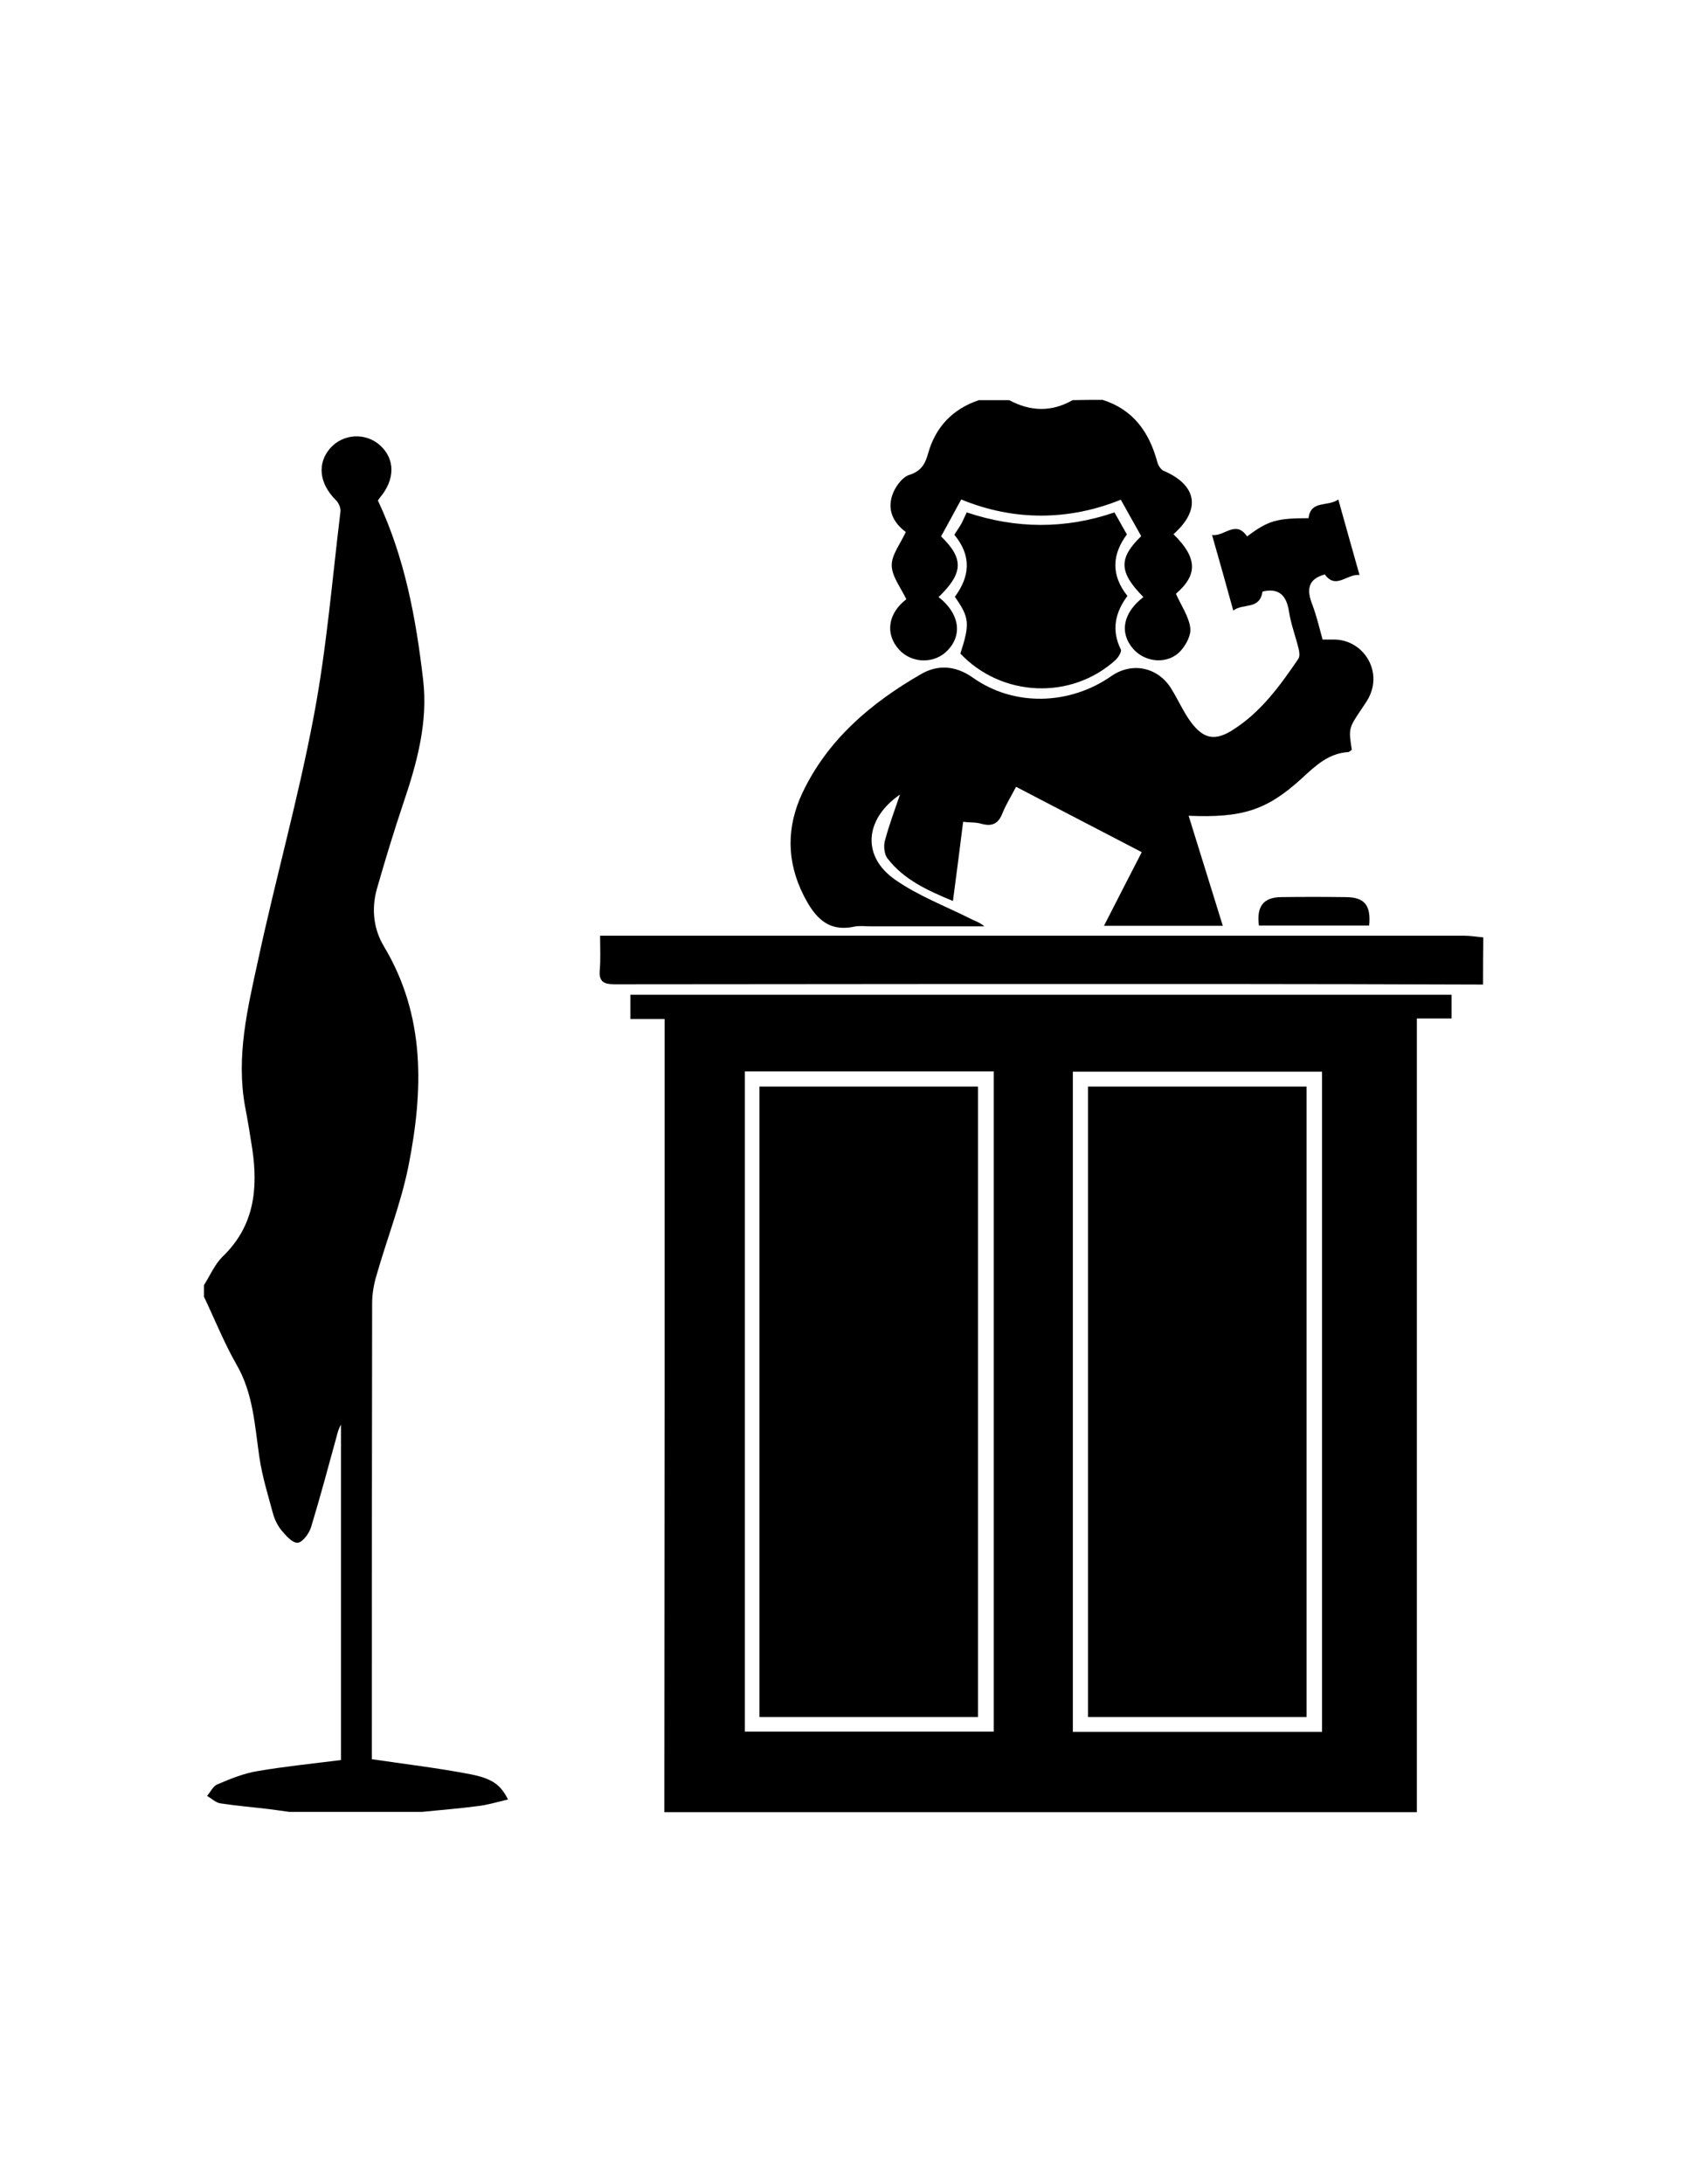 <?xml version="1.0" encoding="utf-8"?>
<!-- Generator: Adobe Illustrator 19.0.0, SVG Export Plug-In . SVG Version: 6.00 Build 0)  -->
<svg version="1.1" id="Calque_1" xmlns="http://www.w3.org/2000/svg" xmlns:xlink="http://www.w3.org/1999/xlink" x="0px" y="0px"
	 viewBox="0 0 612 792" style="enable-background:new 0 0 612 792;" xml:space="preserve">
<g>
	<path d="M74,466c2.2-3.5,3.9-7.5,6.7-10.3c11.5-11,13-24.5,10.8-39.2c-0.8-5.1-1.6-10.2-2.6-15.3c-3.3-18.1,0.9-35.5,4.7-52.9
		c6.4-29.8,14.7-59.1,20.3-89c4.6-24.3,6.6-49.1,9.6-73.7c0.2-1.3-0.6-3.2-1.6-4.2c-6.1-6-7-13.4-2-19c4.7-5.2,12.8-5.6,18-0.9
		c5.5,5,5.5,12.4-0.2,19.1c-0.2,0.3-0.4,0.6-0.6,0.9c9.7,20.6,13.8,42.6,16.4,65c1.8,15.4-2.2,30-7.1,44.5
		c-3.5,10.4-6.7,20.9-9.7,31.4c-2,7.2-1.2,14.5,2.6,20.8c15.1,25.2,14.3,52.2,8.9,79.5c-2.7,13.5-7.8,26.4-11.6,39.7
		c-1,3.3-1.6,6.8-1.6,10.2c-0.1,53.3-0.1,106.7-0.1,160c0,2,0,3.9,0,5.3c12.3,1.8,24,3.2,35.5,5.4c8.3,1.6,11.2,3.9,13.9,9.2
		c-3.9,0.9-7.4,2-11,2.4c-6.7,0.9-13.5,1.4-20.3,2.1c-16,0-32,0-48,0c-2.4-0.3-4.9-0.7-7.3-1c-5.9-0.7-11.9-1.2-17.8-2.1
		c-1.7-0.3-3.2-1.8-4.8-2.7c1.3-1.4,2.2-3.6,3.8-4.2c4.7-2,9.6-4,14.6-4.8c9.9-1.7,20-2.7,30.2-4c0-40.4,0-81,0-121.6
		c-0.9,1.5-1.3,3.1-1.7,4.7c-3,10.9-5.9,21.8-9.2,32.6c-0.7,2.2-3.1,5.4-4.8,5.5c-2,0.1-4.3-2.6-5.9-4.5c-1.4-1.7-2.5-4-3.1-6.2
		c-1.8-6.7-3.9-13.4-4.9-20.3c-1.7-11.5-2.2-23.1-8.3-33.6c-4.5-7.9-7.9-16.4-11.8-24.6C74,468.7,74,467.3,74,466z"/>
	<path d="M538,357c-31.3-0.1-62.6-0.2-93.9-0.2c-73.8,0-147.6,0-221.3,0.1c-4.2,0-5.6-1.3-5.2-5.4c0.3-3.8,0.1-7.6,0.1-12.2
		c2.2,0,4,0,5.7,0c102.6,0,205.2,0,307.8,0c2.3,0,4.6,0.4,6.9,0.6C538,345.7,538,351.3,538,357z"/>
	<path d="M400,145c11.1,3.5,16.9,11.7,19.8,22.4c0.3,1.2,1.2,2.8,2.3,3.3c12.2,5.2,13.7,14.1,3.6,23c8.8,8.6,8.8,14.8,0.9,21.6
		c1.9,4.3,4.6,8.1,5.2,12.3c0.4,2.6-1.5,6.2-3.4,8.3c-4.5,5.1-12.8,4.5-17.3-0.6c-5.1-5.9-3.7-13.1,3.7-18.8c-9-9.1-9-14.1-0.8-22.1
		c-2.5-4.4-4.8-8.6-7.4-13.2c-18.8,7.6-38.8,7.8-57.9-0.1c-2.5,4.6-4.8,8.9-7.3,13.4c8.2,8,8.2,13.2-0.9,22
		c7.4,5.8,8.8,13.4,3.4,19.2c-4.7,5.1-13.1,5-17.8-0.2c-5.2-5.8-3.8-13.3,2.7-18.2c-2-4.2-5.2-8.2-5.3-12.2
		c-0.1-3.9,3.1-7.8,5.1-12.2c-4.1-3-7.3-7.9-4.5-14.4c1.1-2.5,3.4-5.6,5.8-6.3c4.3-1.4,5.7-3.9,6.8-7.8c2.7-9.6,8.9-16.1,18.4-19.3
		c3.7,0,7.3,0,11,0c7.7,4.1,15.3,4.4,23,0C392.7,145,396.3,145,400,145z"/>
	<path d="M458,214.5c-1,6.8-7.1,4.1-10.6,6.9c-2.6-9.4-5-18-7.7-27.4c4.6,0.6,8.5-5.6,12.7,0.5c7.7-5.7,10.6-6.6,22.3-6.6
		c0.8-6.7,7-4,10.8-6.8c2.6,9.3,5,17.9,7.7,27.4c-4.6-0.5-8.5,5.4-12.6-0.2c-6.3,1.7-6.6,5.7-4.5,11c1.5,4,2.5,8.2,3.7,12.6
		c1.7,0,3.2,0,4.6,0c10.1,0.4,16.7,10.8,12.6,20.1c-0.7,1.7-1.8,3.2-2.8,4.7c-5,7.4-5,7.4-3.8,15.2c-0.4,0.2-0.8,0.7-1.2,0.8
		c-7.2,0.4-11.9,4.9-16.9,9.5c-12.8,11.7-21.7,14.4-41.1,13.6c4.1,13.2,8.2,26.3,12.4,39.9c-14.6,0-28.4,0-43.1,0
		c4.6-9,9-17.6,13.7-26.7c-15.2-7.9-30.2-15.7-45.6-23.7c-1.7,3.3-3.6,6.3-4.9,9.5c-1.5,3.9-3.8,5-7.7,3.9c-2-0.6-4.2-0.4-6.6-0.7
		c-1.2,9.7-2.4,18.9-3.7,28.7c-9.2-3.8-17.8-7.7-23.8-15.5c-1.1-1.5-1.4-4.4-0.9-6.3c1.5-5.6,3.5-11,5.5-16.8
		c-12.9,8.9-14,22.5-1.6,31c8.2,5.7,17.9,9.4,26.9,13.9c1.7,0.9,3.6,1.4,5.3,2.9c-13.7,0-27.5,0-41.2,0c-2,0-4.1-0.3-6,0.1
		c-9.8,2.1-14.5-3.7-18.4-11.4c-6.2-12.3-6.2-24.8-0.4-37.1c9.2-19.4,25-32.7,43.1-43.1c5.7-3.3,12.2-3.3,18.7,1.3
		c14.9,10.6,35.1,10,50.2-0.5c7.4-5.2,16.7-3.4,21.6,4.2c2.6,4.1,4.5,8.6,7.3,12.4c4.7,6.3,8.9,7,15.5,2.7
		c10-6.4,16.9-15.9,23.5-25.6c0.6-0.9,0.4-2.5,0.1-3.7c-1.1-4.5-2.8-8.9-3.5-13.5C466.7,215.9,464,213.1,458,214.5z"/>
	<path d="M346.2,193.9c1-1.6,1.9-2.8,2.6-4.1c0.6-1.1,1.1-2.4,1.9-4c17.9,6,35.8,6.1,53.6,0c1.5,2.7,2.9,5.1,4.5,8
		c-5.2,7-6,14.5,0.2,22.3c-4.4,5.9-5.9,12.3-2.4,19.4c0.4,0.8-0.9,2.9-2,3.9c-16.1,14.5-41.2,13.4-56.2-2.4c3.5-10.9,3.3-13-2-20.6
		C351.8,209.1,352.6,201.6,346.2,193.9z"/>
	<path d="M496.7,335.6c-13.3,0-26.7,0-40,0c-0.9-6.9,1.6-10.2,8-10.3c7.8-0.1,15.6-0.1,23.4,0C495,325.3,497.4,328.2,496.7,335.6z"
		/>
	<path d="M228.7,360.7c0,3,0,5.6,0,8.8c4.2,0,8.1,0,12.4,0c0,2.4,0,4.2,0,6.1c0,42.3,0,84.6,0,127c0,51.5-0.1,103-0.1,154.5
		c91,0,182,0,273,0c0-95.7,0-191.5,0-287.8c4.6,0,8.6,0,12.6,0c0-3.2,0-5.8,0-8.6C427.2,360.7,328,360.7,228.7,360.7z M360.5,627.9
		c-30.1,0-60,0-90.3,0c0-79.6,0-159.3,0-239.4c29.9,0,59.8,0,90.3,0C360.5,468.4,360.5,547.9,360.5,627.9z M479.6,628
		c-30.3,0-60.2,0-90.4,0c0-79.9,0-159.4,0-239.4c30,0,60.1,0,90.4,0C479.6,468.3,479.6,547.8,479.6,628z"/>
	<path d="M275.5,394c26.5,0,52.7,0,79.3,0c0,76.3,0,152.3,0,228.6c-26.4,0-52.6,0-79.3,0C275.5,546.7,275.5,470.7,275.5,394z"/>
	<path d="M394.7,394c26.5,0,52.7,0,79.3,0c0,76.3,0,152.3,0,228.6c-26.4,0-52.6,0-79.3,0C394.7,546.7,394.7,470.7,394.7,394z"/>
</g>
</svg>
